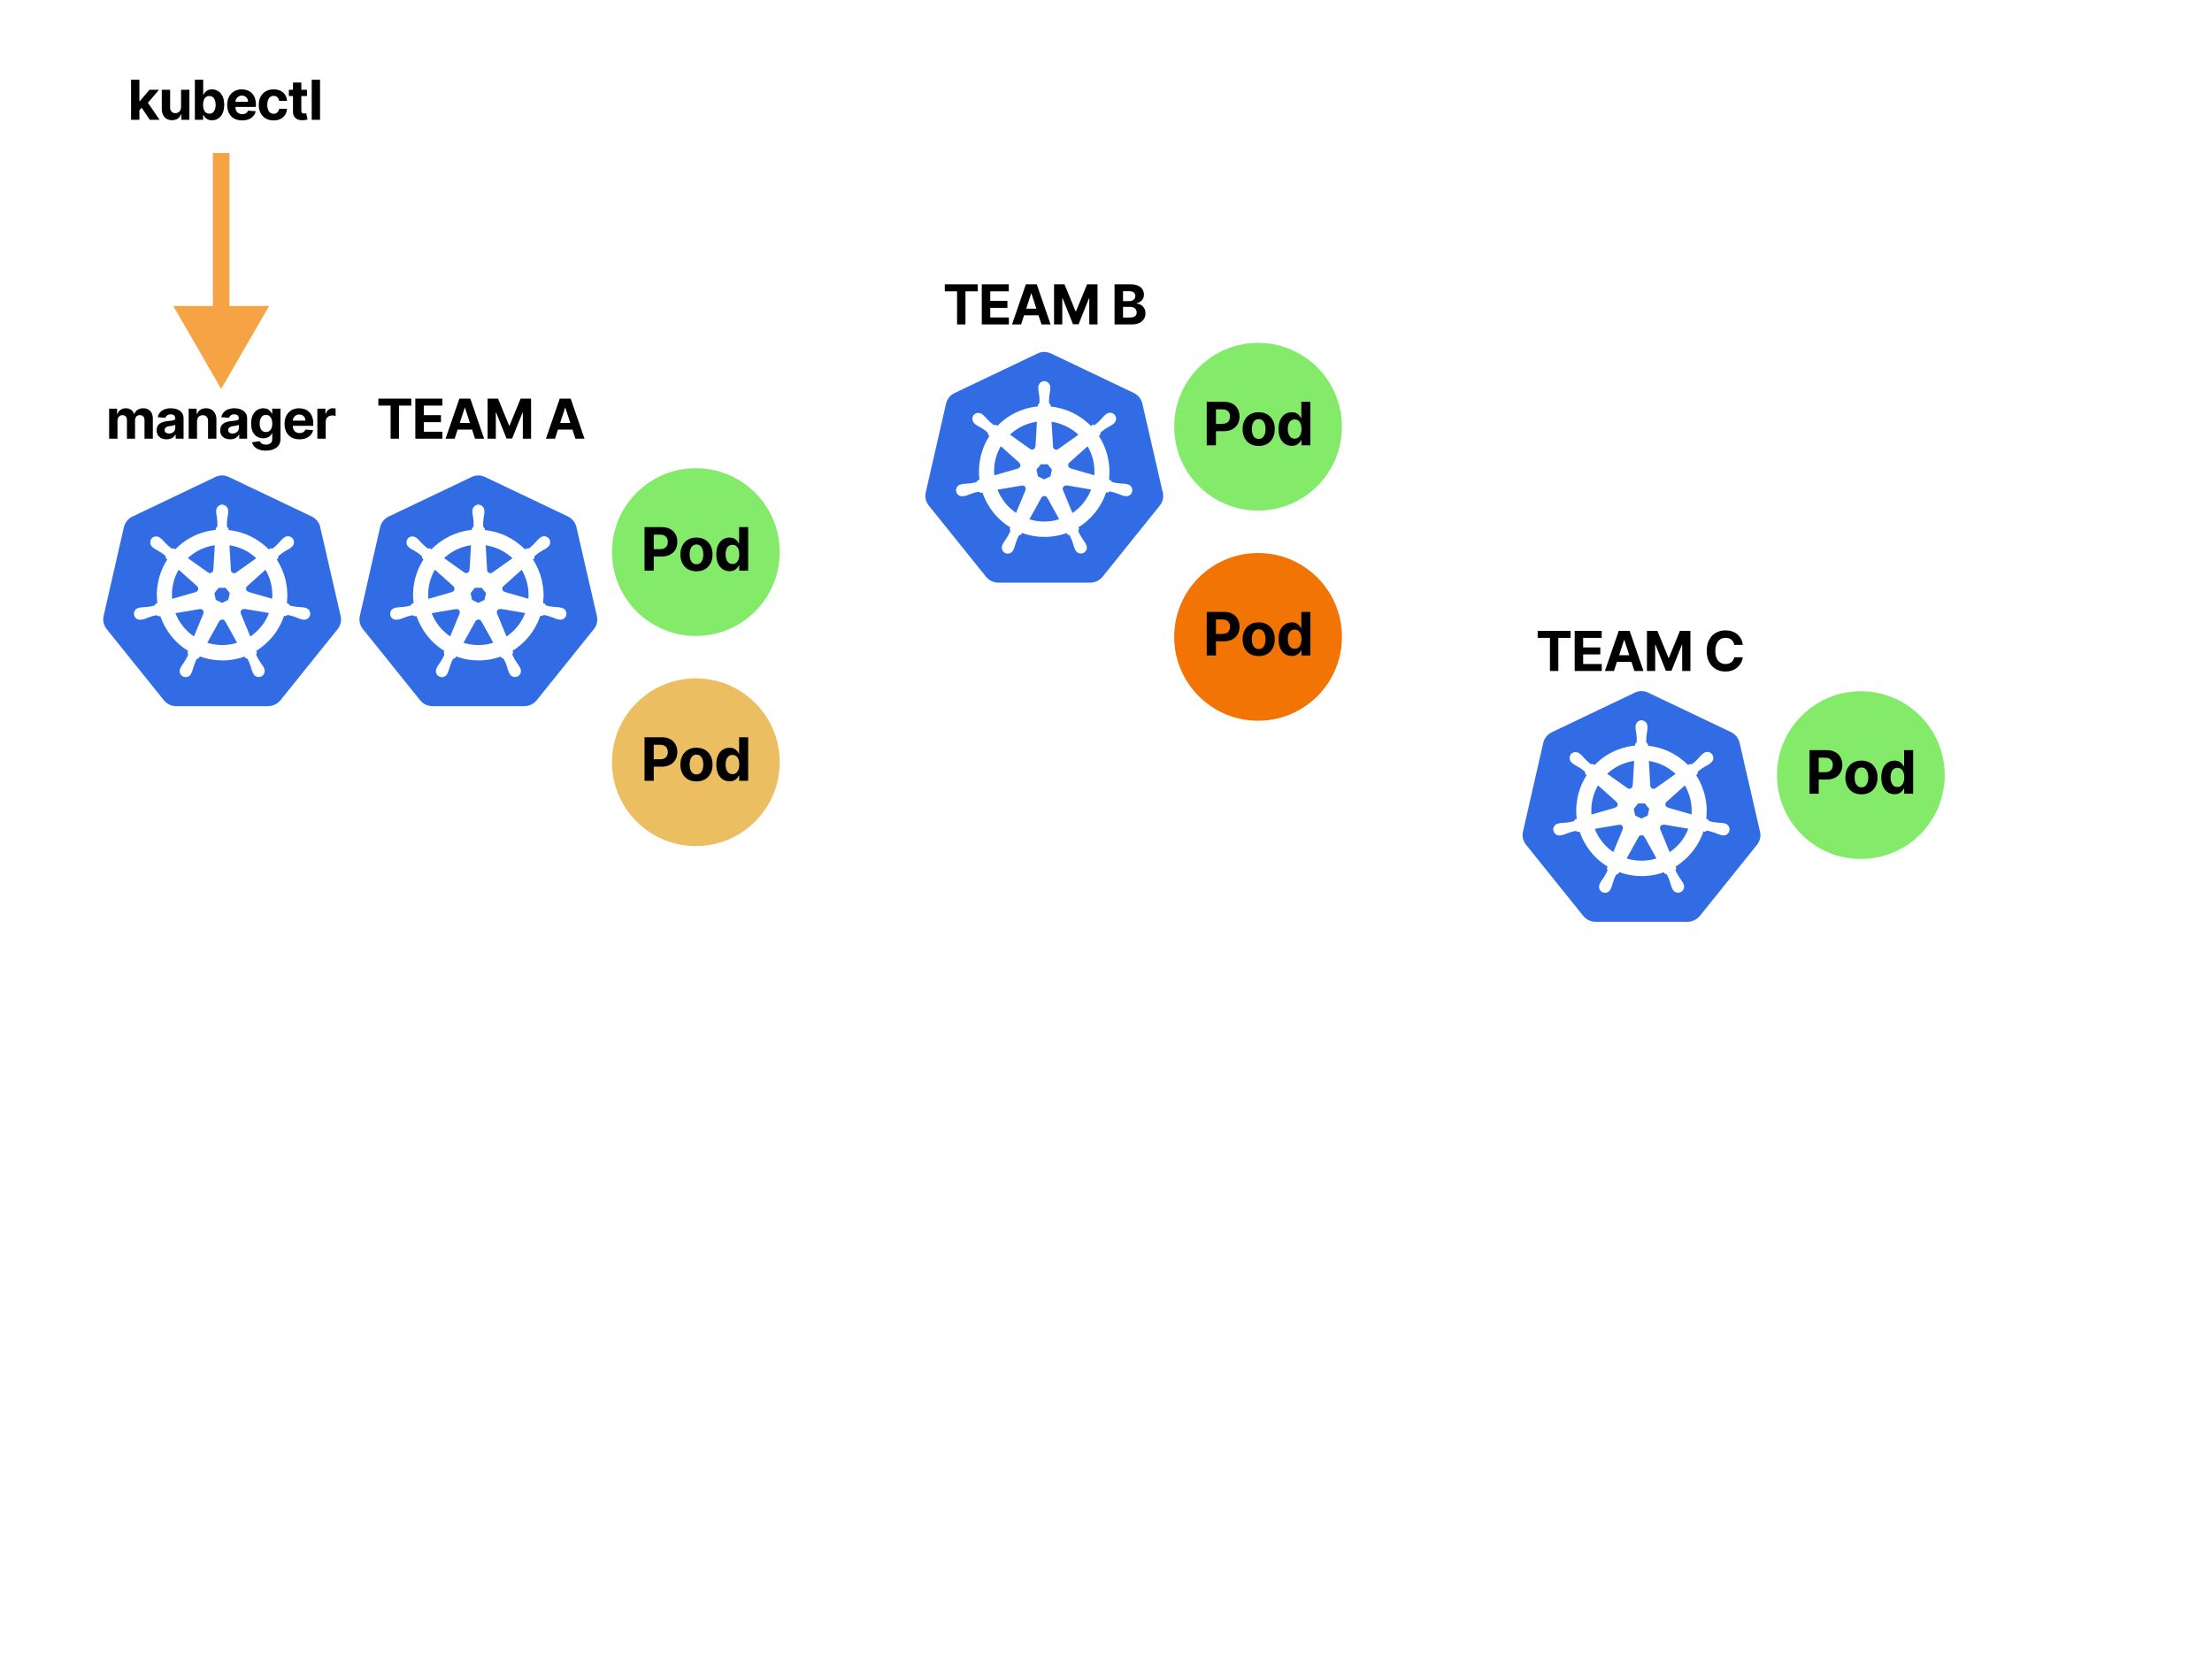 <svg width="1200" height="900" viewBox="0 0 1200 900" fill="none" xmlns="http://www.w3.org/2000/svg">
<rect width="1200" height="900" fill="white"/>
<path d="M59.211 238V221.691H63.522V224.568H63.713C64.053 223.613 64.619 222.859 65.412 222.307C66.205 221.755 67.153 221.479 68.257 221.479C69.376 221.479 70.328 221.758 71.114 222.317C71.9 222.869 72.423 223.62 72.685 224.568H72.855C73.188 223.634 73.79 222.887 74.66 222.328C75.538 221.762 76.575 221.479 77.771 221.479C79.293 221.479 80.528 221.963 81.477 222.933C82.432 223.896 82.91 225.262 82.91 227.032V238H78.398V227.924C78.398 227.018 78.157 226.338 77.676 225.885C77.194 225.432 76.593 225.205 75.871 225.205C75.049 225.205 74.409 225.467 73.949 225.991C73.489 226.508 73.259 227.191 73.259 228.04V238H68.873V227.828C68.873 227.028 68.643 226.391 68.183 225.917C67.73 225.443 67.132 225.205 66.389 225.205C65.886 225.205 65.433 225.333 65.03 225.588C64.633 225.835 64.318 226.186 64.085 226.639C63.851 227.085 63.734 227.609 63.734 228.21V238H59.211ZM90.401 238.308C89.36 238.308 88.433 238.127 87.619 237.766C86.805 237.398 86.161 236.857 85.686 236.142C85.219 235.42 84.986 234.521 84.986 233.445C84.986 232.539 85.152 231.778 85.485 231.162C85.817 230.546 86.27 230.051 86.844 229.676C87.417 229.3 88.068 229.017 88.797 228.826C89.534 228.635 90.305 228.501 91.112 228.423C92.061 228.324 92.825 228.232 93.406 228.147C93.986 228.055 94.407 227.92 94.669 227.743C94.931 227.566 95.062 227.304 95.062 226.957V226.894C95.062 226.221 94.85 225.701 94.425 225.333C94.007 224.965 93.413 224.781 92.641 224.781C91.827 224.781 91.179 224.961 90.698 225.322C90.217 225.676 89.898 226.122 89.743 226.66L85.559 226.32C85.771 225.329 86.189 224.473 86.812 223.751C87.435 223.022 88.238 222.462 89.222 222.073C90.213 221.677 91.36 221.479 92.662 221.479C93.568 221.479 94.436 221.585 95.264 221.797C96.099 222.009 96.839 222.339 97.483 222.785C98.134 223.231 98.647 223.804 99.022 224.505C99.398 225.198 99.585 226.03 99.585 227V238H95.296V235.738H95.168C94.906 236.248 94.556 236.698 94.117 237.087C93.678 237.469 93.151 237.77 92.535 237.989C91.919 238.202 91.208 238.308 90.401 238.308ZM91.696 235.186C92.362 235.186 92.949 235.055 93.459 234.793C93.968 234.524 94.368 234.163 94.659 233.71C94.949 233.257 95.094 232.744 95.094 232.171V230.44C94.952 230.532 94.758 230.617 94.51 230.695C94.269 230.766 93.997 230.833 93.692 230.897C93.388 230.953 93.084 231.006 92.779 231.056C92.475 231.098 92.199 231.137 91.951 231.173C91.42 231.251 90.956 231.374 90.56 231.544C90.164 231.714 89.856 231.944 89.636 232.234C89.417 232.518 89.307 232.872 89.307 233.296C89.307 233.912 89.53 234.383 89.976 234.708C90.429 235.027 91.002 235.186 91.696 235.186ZM106.885 228.571V238H102.361V221.691H106.672V224.568H106.863C107.224 223.62 107.83 222.869 108.679 222.317C109.529 221.758 110.558 221.479 111.769 221.479C112.901 221.479 113.889 221.726 114.731 222.222C115.574 222.717 116.228 223.425 116.696 224.345C117.163 225.259 117.396 226.349 117.396 227.616V238H112.873V228.423C112.88 227.425 112.625 226.646 112.109 226.087C111.592 225.52 110.881 225.237 109.974 225.237C109.366 225.237 108.828 225.368 108.361 225.63C107.9 225.892 107.539 226.274 107.278 226.777C107.023 227.272 106.892 227.871 106.885 228.571ZM124.879 238.308C123.838 238.308 122.911 238.127 122.097 237.766C121.283 237.398 120.639 236.857 120.165 236.142C119.697 235.42 119.464 234.521 119.464 233.445C119.464 232.539 119.63 231.778 119.963 231.162C120.296 230.546 120.749 230.051 121.322 229.676C121.895 229.3 122.547 229.017 123.276 228.826C124.012 228.635 124.783 228.501 125.59 228.423C126.539 228.324 127.303 228.232 127.884 228.147C128.464 228.055 128.885 227.92 129.147 227.743C129.409 227.566 129.54 227.304 129.54 226.957V226.894C129.54 226.221 129.328 225.701 128.903 225.333C128.485 224.965 127.891 224.781 127.119 224.781C126.305 224.781 125.658 224.961 125.176 225.322C124.695 225.676 124.376 226.122 124.221 226.66L120.037 226.32C120.25 225.329 120.667 224.473 121.29 223.751C121.913 223.022 122.716 222.462 123.7 222.073C124.691 221.677 125.838 221.479 127.141 221.479C128.047 221.479 128.914 221.585 129.742 221.797C130.577 222.009 131.317 222.339 131.961 222.785C132.612 223.231 133.125 223.804 133.501 224.505C133.876 225.198 134.063 226.03 134.063 227V238H129.774V235.738H129.646C129.384 236.248 129.034 236.698 128.595 237.087C128.156 237.469 127.629 237.77 127.013 237.989C126.397 238.202 125.686 238.308 124.879 238.308ZM126.174 235.186C126.84 235.186 127.427 235.055 127.937 234.793C128.447 234.524 128.846 234.163 129.137 233.71C129.427 233.257 129.572 232.744 129.572 232.171V230.44C129.43 230.532 129.236 230.617 128.988 230.695C128.747 230.766 128.475 230.833 128.17 230.897C127.866 230.953 127.562 231.006 127.257 231.056C126.953 231.098 126.677 231.137 126.429 231.173C125.898 231.251 125.435 231.374 125.038 231.544C124.642 231.714 124.334 231.944 124.114 232.234C123.895 232.518 123.785 232.872 123.785 233.296C123.785 233.912 124.008 234.383 124.454 234.708C124.907 235.027 125.481 235.186 126.174 235.186ZM144.187 244.456C142.722 244.456 141.465 244.254 140.418 243.85C139.377 243.454 138.549 242.913 137.933 242.226C137.317 241.539 136.917 240.768 136.733 239.911L140.917 239.348C141.044 239.674 141.246 239.978 141.522 240.262C141.798 240.545 142.163 240.771 142.616 240.941C143.076 241.118 143.635 241.207 144.293 241.207C145.277 241.207 146.088 240.966 146.725 240.485C147.369 240.01 147.691 239.214 147.691 238.096V235.112H147.5C147.302 235.565 147.004 235.993 146.608 236.397C146.212 236.8 145.702 237.129 145.079 237.384C144.456 237.639 143.713 237.766 142.849 237.766C141.625 237.766 140.51 237.483 139.505 236.917C138.507 236.344 137.71 235.469 137.116 234.294C136.528 233.112 136.234 231.619 136.234 229.814C136.234 227.966 136.535 226.423 137.137 225.184C137.739 223.945 138.538 223.018 139.537 222.402C140.542 221.786 141.642 221.479 142.839 221.479C143.752 221.479 144.516 221.634 145.132 221.946C145.748 222.25 146.244 222.632 146.619 223.092C147.001 223.546 147.295 223.991 147.5 224.43H147.67V221.691H152.161V238.159C152.161 239.547 151.821 240.708 151.142 241.642C150.462 242.576 149.521 243.277 148.318 243.744C147.121 244.219 145.744 244.456 144.187 244.456ZM144.283 234.369C145.012 234.369 145.628 234.188 146.13 233.827C146.64 233.459 147.029 232.935 147.298 232.256C147.574 231.569 147.712 230.748 147.712 229.792C147.712 228.837 147.578 228.009 147.309 227.308C147.04 226.6 146.651 226.051 146.141 225.662C145.631 225.273 145.012 225.078 144.283 225.078C143.539 225.078 142.913 225.28 142.403 225.683C141.894 226.08 141.508 226.632 141.246 227.34C140.984 228.047 140.853 228.865 140.853 229.792C140.853 230.734 140.984 231.548 141.246 232.234C141.515 232.914 141.901 233.441 142.403 233.817C142.913 234.185 143.539 234.369 144.283 234.369ZM162.46 238.319C160.783 238.319 159.339 237.979 158.128 237.299C156.925 236.613 155.997 235.643 155.346 234.39C154.695 233.13 154.369 231.64 154.369 229.92C154.369 228.242 154.695 226.77 155.346 225.503C155.997 224.236 156.914 223.248 158.096 222.54C159.285 221.832 160.68 221.479 162.28 221.479C163.356 221.479 164.357 221.652 165.285 221.999C166.219 222.339 167.033 222.852 167.727 223.538C168.427 224.225 168.972 225.089 169.362 226.129C169.751 227.163 169.946 228.373 169.946 229.761V231.003H156.174V228.2H165.688C165.688 227.548 165.546 226.972 165.263 226.469C164.98 225.966 164.587 225.574 164.085 225.29C163.589 225 163.012 224.855 162.354 224.855C161.667 224.855 161.059 225.014 160.528 225.333C160.004 225.644 159.593 226.065 159.296 226.596C158.999 227.12 158.847 227.704 158.839 228.348V231.013C158.839 231.82 158.988 232.518 159.285 233.105C159.59 233.693 160.018 234.146 160.57 234.464C161.122 234.783 161.777 234.942 162.534 234.942C163.037 234.942 163.497 234.871 163.915 234.73C164.332 234.588 164.69 234.376 164.987 234.093C165.285 233.809 165.511 233.463 165.667 233.052L169.85 233.328C169.638 234.333 169.203 235.211 168.544 235.961C167.893 236.705 167.051 237.285 166.017 237.703C164.991 238.113 163.805 238.319 162.46 238.319ZM172.165 238V221.691H176.55V224.537H176.72C177.017 223.524 177.516 222.76 178.217 222.243C178.918 221.719 179.724 221.457 180.638 221.457C180.864 221.457 181.108 221.471 181.37 221.5C181.632 221.528 181.862 221.567 182.06 221.617V225.63C181.848 225.566 181.554 225.51 181.179 225.46C180.804 225.411 180.461 225.386 180.149 225.386C179.484 225.386 178.889 225.531 178.365 225.821C177.849 226.104 177.438 226.501 177.134 227.01C176.836 227.52 176.688 228.108 176.688 228.773V238H172.165Z" fill="black"/>
<path d="M205.248 220.045V216.255H223.107V220.045H216.45V238H211.905V220.045H205.248ZM225.315 238V216.255H239.968V220.045H229.913V225.227H239.214V229.017H229.913V234.209H240.01V238H225.315ZM246.638 238H241.711L249.218 216.255H255.143L262.639 238H257.713L252.266 221.224H252.096L246.638 238ZM246.33 229.453H257.967V233.041H246.33V229.453ZM264.524 216.255H270.194L276.182 230.865H276.437L282.425 216.255H288.095V238H283.636V223.846H283.455L277.828 237.894H274.791L269.164 223.793H268.983V238H264.524V216.255ZM301.086 238H296.159L303.666 216.255H309.59L317.087 238H312.16L306.713 221.224H306.543L301.086 238ZM300.778 229.453H312.415V233.041H300.778V229.453Z" fill="black"/>
<path d="M834.189 346.045V342.255H852.049V346.045H845.391V364H840.847V346.045H834.189ZM854.257 364V342.255H868.909V346.045H858.854V351.227H868.156V355.017H858.854V360.209H868.952V364H854.257ZM875.58 364H870.653L878.16 342.255H884.085L891.581 364H886.654L881.207 347.224H881.037L875.58 364ZM875.272 355.453H886.909V359.041H875.272V355.453ZM893.465 342.255H899.135L905.124 356.865H905.378L911.367 342.255H917.037V364H912.577V349.846H912.397L906.769 363.894H903.733L898.105 349.793H897.925V364H893.465V342.255ZM945.466 349.868H940.815C940.73 349.266 940.557 348.731 940.295 348.264C940.033 347.79 939.697 347.387 939.286 347.054C938.875 346.721 938.401 346.466 937.863 346.289C937.332 346.112 936.755 346.024 936.132 346.024C935.007 346.024 934.027 346.304 933.191 346.863C932.356 347.415 931.708 348.222 931.248 349.284C930.788 350.338 930.558 351.62 930.558 353.127C930.558 354.677 930.788 355.98 931.248 357.035C931.715 358.089 932.367 358.886 933.202 359.424C934.037 359.962 935.003 360.231 936.101 360.231C936.716 360.231 937.286 360.149 937.81 359.986C938.341 359.824 938.812 359.586 939.222 359.275C939.633 358.956 939.973 358.571 940.242 358.118C940.518 357.665 940.709 357.148 940.815 356.567L945.466 356.589C945.345 357.587 945.044 358.549 944.563 359.477C944.089 360.397 943.448 361.222 942.641 361.951C941.841 362.673 940.886 363.246 939.774 363.671C938.67 364.088 937.421 364.297 936.026 364.297C934.087 364.297 932.352 363.858 930.823 362.981C929.302 362.103 928.098 360.832 927.213 359.169C926.336 357.505 925.897 355.492 925.897 353.127C925.897 350.756 926.343 348.739 927.235 347.075C928.127 345.412 929.337 344.145 930.866 343.274C932.395 342.396 934.115 341.957 936.026 341.957C937.286 341.957 938.454 342.134 939.53 342.488C940.613 342.842 941.572 343.359 942.408 344.038C943.243 344.711 943.922 345.535 944.446 346.512C944.977 347.489 945.317 348.608 945.466 349.868Z" fill="black"/>
<g clip-path="url(#clip0_12_48960)">
<path d="M566.097 190.919C564.943 190.987 563.815 191.286 562.779 191.798L517.851 213.228C515.505 214.345 513.799 216.469 513.215 219.001L502.218 267.098C501.694 269.355 502.117 271.722 503.427 273.657C503.58 273.89 503.741 274.116 503.911 274.334L534.951 312.929C536.592 314.945 539.055 316.102 541.651 316.089H591.437C594.041 316.093 596.509 314.88 598.145 312.893L629.17 274.289C630.798 272.274 631.407 269.613 630.782 267.09L619.712 218.952C619.128 216.421 617.415 214.296 615.077 213.18L570.221 191.802C568.928 191.164 567.497 190.861 566.057 190.919H566.097Z" fill="#326CE5"/>
<path d="M566.508 207.311C564.96 207.419 563.787 208.746 563.868 210.294V211.052C563.941 211.91 564.07 212.761 564.239 213.603C564.486 215.217 564.575 216.85 564.505 218.481C564.352 219.017 564.045 219.501 563.626 219.872L563.566 221.009C561.933 221.146 560.312 221.396 558.716 221.759C552 223.274 545.885 226.757 541.164 231.776L540.197 231.091C539.664 231.252 539.092 231.192 538.604 230.93C537.296 229.961 536.085 228.868 534.988 227.664C534.437 227.006 533.849 226.38 533.226 225.79L532.63 225.314C532.098 224.887 531.445 224.641 530.763 224.609C530.357 224.587 529.951 224.662 529.579 224.827C529.207 224.993 528.879 225.244 528.623 225.56C527.712 226.838 528.01 228.608 529.284 229.523L529.84 229.966C530.556 230.443 531.299 230.877 532.065 231.268C533.493 232.062 534.839 232.994 536.089 234.09C536.408 234.546 536.594 235.082 536.625 235.638L537.504 236.444C532.759 243.564 530.812 252.186 532.029 260.656L530.9 260.979C530.606 261.446 530.215 261.845 529.748 262.14C528.173 262.56 526.561 262.826 524.934 262.934C524.071 262.951 523.21 263.019 522.354 263.135L521.641 263.297H521.56C521.065 263.365 520.599 263.57 520.213 263.888C519.827 264.206 519.537 264.625 519.376 265.098C519.214 265.571 519.187 266.08 519.297 266.567C519.407 267.055 519.65 267.502 520 267.86C520.353 268.216 520.797 268.466 521.284 268.584C521.771 268.701 522.281 268.681 522.757 268.525H522.81L523.535 268.444C524.354 268.203 525.16 267.904 525.946 267.566C527.458 266.961 529.026 266.497 530.63 266.195C531.187 266.227 531.719 266.417 532.17 266.739L533.38 266.538C536 274.669 541.507 281.558 548.86 285.9L548.368 286.928C548.594 287.399 548.678 287.923 548.61 288.443C547.945 289.983 547.13 291.459 546.179 292.846C545.657 293.534 545.175 294.251 544.736 294.994L544.393 295.72C544.144 296.151 544.02 296.643 544.033 297.14C544.046 297.638 544.197 298.122 544.468 298.54C544.739 298.957 545.12 299.292 545.569 299.506C546.018 299.721 546.518 299.807 547.013 299.755C547.51 299.699 547.981 299.507 548.374 299.2C548.768 298.892 549.068 298.482 549.243 298.014L549.577 297.328C549.884 296.522 550.142 295.7 550.351 294.869C551.065 293.108 551.452 291.217 552.427 290.048C552.746 289.748 553.148 289.552 553.58 289.484L554.185 288.383C562.156 291.447 570.975 291.468 578.961 288.443L579.497 289.471C580.045 289.552 580.537 289.854 580.868 290.298C581.626 291.741 582.238 293.253 582.706 294.813C582.919 295.648 583.18 296.471 583.488 297.276L583.823 297.961C583.999 298.427 584.3 298.836 584.694 299.141C585.088 299.447 585.558 299.638 586.053 299.692C586.549 299.747 587.049 299.663 587.5 299.451C587.951 299.239 588.334 298.906 588.608 298.489C588.879 298.07 589.028 297.584 589.039 297.086C589.051 296.587 588.924 296.094 588.672 295.663L588.322 294.938C587.882 294.197 587.4 293.482 586.878 292.797C585.951 291.459 585.153 290.032 584.46 288.536C584.395 288.263 584.386 287.979 584.433 287.702C584.48 287.425 584.582 287.16 584.734 286.924C584.562 286.572 584.412 286.21 584.286 285.839C591.623 281.465 597.106 274.552 599.698 266.409L600.843 266.61C601.254 266.235 601.794 266.038 602.346 266.054C603.947 266.36 605.515 266.86 607.031 267.425C607.817 267.787 608.623 268.094 609.441 268.352C609.635 268.404 609.917 268.448 610.135 268.501H610.187C610.663 268.655 611.172 268.673 611.658 268.555C612.143 268.436 612.587 268.185 612.938 267.829C613.29 267.474 613.536 267.027 613.648 266.54C613.761 266.053 613.737 265.544 613.577 265.07C613.414 264.597 613.123 264.178 612.736 263.86C612.349 263.543 611.881 263.339 611.384 263.272L610.602 263.087C609.747 262.97 608.885 262.903 608.022 262.885C606.394 262.781 604.781 262.514 603.209 262.091C602.725 261.821 602.322 261.418 602.048 260.93L600.96 260.608C602.12 252.142 600.132 243.545 595.372 236.448L596.324 235.57C596.283 235.017 596.465 234.469 596.823 234.046C598.061 232.982 599.403 232.042 600.814 231.24C601.58 230.849 602.323 230.414 603.04 229.938L603.628 229.462C604.062 229.193 604.41 228.807 604.633 228.348C604.856 227.89 604.945 227.377 604.888 226.87C604.832 226.363 604.634 225.883 604.316 225.484C603.998 225.085 603.574 224.784 603.092 224.617C602.611 224.449 602.092 224.421 601.595 224.536C601.099 224.651 600.645 224.904 600.286 225.266L599.69 225.741C599.067 226.332 598.479 226.958 597.928 227.616C596.864 228.833 595.687 229.942 594.409 230.934C593.893 231.144 593.329 231.205 592.78 231.111L591.76 231.837C585.875 225.669 577.945 221.839 569.447 221.073C569.447 220.67 569.395 220.065 569.387 219.876C568.931 219.562 568.613 219.082 568.508 218.538C568.452 216.91 568.555 215.28 568.814 213.672C568.988 212.825 569.109 211.979 569.185 211.12V210.314C569.266 208.766 568.097 207.44 566.545 207.331L566.508 207.311ZM563.146 228.136L562.34 242.217H562.28C562.239 243.088 561.727 243.83 560.941 244.249C560.155 244.668 559.224 244.543 558.523 244.031L546.973 235.848C550.649 232.237 555.261 229.725 560.288 228.596C561.232 228.394 562.183 228.241 563.138 228.136H563.146ZM569.871 228.136C575.938 228.89 581.585 231.615 585.955 235.892L574.515 244.023C573.809 244.588 572.842 244.7 572.023 244.313C571.205 243.926 570.681 243.104 570.669 242.201L569.871 228.136ZM542.781 241.145L553.342 250.57V250.63C554 251.203 554.286 252.094 554.092 252.944C553.899 253.795 553.246 254.468 552.411 254.698V254.738L538.858 258.636C538.187 252.53 539.569 246.375 542.785 241.141L542.781 241.145ZM590.16 241.145C593.369 246.365 594.788 252.489 594.199 258.588L580.626 254.678V254.625C579.779 254.396 579.134 253.722 578.945 252.872C578.755 252.021 579.038 251.138 579.695 250.558L590.176 241.177L590.16 241.145ZM564.344 251.304H568.665L571.306 254.658L570.346 258.85L566.464 260.717L562.574 258.85L561.659 254.658L564.344 251.304ZM578.187 262.744C578.368 262.724 578.59 262.724 578.731 262.744L592.708 265.103C590.692 270.908 586.713 275.866 581.521 279.184L576.119 266.106C575.97 265.755 575.908 265.374 575.938 264.994C575.968 264.614 576.088 264.247 576.289 263.924C576.49 263.6 576.766 263.33 577.094 263.135C577.421 262.94 577.791 262.827 578.171 262.805L578.187 262.744ZM554.713 262.805C555.503 262.817 556.233 263.224 556.664 263.885C557.096 264.546 557.164 265.377 556.854 266.102V266.155L551.484 279.127C546.344 275.834 542.442 270.936 540.366 265.191L554.221 262.841C554.374 262.825 554.532 262.825 554.689 262.841L554.713 262.805ZM566.42 268.448C566.86 268.435 567.296 268.543 567.678 268.763C568.06 268.982 568.374 269.303 568.585 269.69H568.637L575.466 282.014L572.737 282.82C567.714 283.969 562.469 283.699 557.587 282.038L564.44 269.714C564.856 268.989 565.622 268.545 566.456 268.525L566.42 268.448Z" fill="white" stroke="white" stroke-width="1.168"/>
</g>
<g clip-path="url(#clip1_12_48960)">
<path d="M890.097 374.919C888.943 374.987 887.815 375.286 886.779 375.798L841.851 397.228C839.505 398.345 837.799 400.469 837.215 403.001L826.218 451.098C825.694 453.355 826.117 455.722 827.427 457.657C827.58 457.89 827.741 458.116 827.911 458.334L858.951 496.929C860.592 498.945 863.055 500.102 865.651 500.089H915.437C918.041 500.093 920.509 498.88 922.145 496.893L953.17 458.289C954.798 456.274 955.407 453.613 954.782 451.09L943.712 402.952C943.128 400.421 941.415 398.296 939.077 397.18L894.221 375.802C892.928 375.164 891.497 374.861 890.057 374.919H890.097Z" fill="#326CE5"/>
<path d="M890.508 391.311C888.96 391.419 887.787 392.746 887.868 394.294V395.052C887.941 395.91 888.07 396.761 888.239 397.603C888.486 399.217 888.575 400.85 888.505 402.481C888.352 403.017 888.045 403.501 887.626 403.872L887.566 405.009C885.933 405.146 884.312 405.396 882.716 405.759C876 407.274 869.885 410.757 865.164 415.776L864.197 415.091C863.664 415.252 863.092 415.192 862.604 414.93C861.296 413.961 860.085 412.868 858.988 411.664C858.437 411.006 857.849 410.38 857.226 409.79L856.63 409.314C856.098 408.887 855.445 408.641 854.763 408.609C854.357 408.587 853.951 408.662 853.579 408.827C853.207 408.993 852.879 409.244 852.623 409.56C851.712 410.838 852.01 412.608 853.284 413.523L853.84 413.966C854.556 414.443 855.299 414.877 856.065 415.268C857.493 416.062 858.839 416.994 860.089 418.09C860.408 418.546 860.594 419.082 860.625 419.638L861.504 420.444C856.759 427.564 854.812 436.186 856.029 444.656L854.9 444.979C854.606 445.446 854.215 445.845 853.748 446.14C852.173 446.56 850.561 446.826 848.934 446.934C848.071 446.951 847.21 447.019 846.354 447.135L845.641 447.297H845.56C845.065 447.365 844.599 447.57 844.213 447.888C843.827 448.206 843.537 448.625 843.376 449.098C843.214 449.571 843.187 450.08 843.297 450.567C843.407 451.055 843.65 451.502 844 451.86C844.353 452.216 844.797 452.466 845.284 452.584C845.771 452.701 846.281 452.681 846.757 452.525H846.81L847.535 452.444C848.354 452.203 849.16 451.904 849.946 451.566C851.458 450.961 853.026 450.497 854.63 450.195C855.187 450.227 855.719 450.417 856.17 450.739L857.38 450.538C860 458.669 865.507 465.558 872.86 469.9L872.368 470.928C872.594 471.399 872.678 471.923 872.61 472.443C871.945 473.983 871.13 475.459 870.179 476.846C869.657 477.534 869.175 478.251 868.736 478.994L868.393 479.72C868.144 480.151 868.02 480.643 868.033 481.14C868.046 481.638 868.197 482.122 868.468 482.54C868.739 482.957 869.12 483.292 869.569 483.506C870.018 483.721 870.518 483.807 871.013 483.755C871.51 483.699 871.981 483.507 872.374 483.2C872.768 482.892 873.068 482.482 873.243 482.014L873.577 481.328C873.884 480.522 874.142 479.7 874.351 478.869C875.065 477.108 875.452 475.217 876.427 474.048C876.746 473.748 877.148 473.552 877.58 473.484L878.185 472.383C886.156 475.447 894.975 475.468 902.961 472.443L903.497 473.471C904.045 473.552 904.537 473.854 904.868 474.298C905.626 475.741 906.238 477.253 906.706 478.813C906.919 479.648 907.18 480.471 907.488 481.276L907.823 481.961C907.999 482.427 908.3 482.836 908.694 483.141C909.088 483.447 909.558 483.638 910.053 483.692C910.549 483.747 911.049 483.663 911.5 483.451C911.951 483.239 912.334 482.906 912.608 482.489C912.879 482.07 913.028 481.584 913.039 481.086C913.051 480.587 912.924 480.094 912.672 479.663L912.322 478.938C911.882 478.197 911.4 477.482 910.878 476.797C909.951 475.459 909.153 474.032 908.46 472.536C908.395 472.263 908.386 471.979 908.433 471.702C908.48 471.425 908.582 471.16 908.734 470.924C908.562 470.572 908.412 470.21 908.286 469.839C915.623 465.465 921.106 458.552 923.698 450.409L924.843 450.61C925.254 450.235 925.794 450.038 926.346 450.054C927.947 450.36 929.515 450.86 931.031 451.425C931.817 451.787 932.623 452.094 933.441 452.352C933.635 452.404 933.917 452.448 934.135 452.501H934.187C934.663 452.655 935.172 452.673 935.658 452.555C936.143 452.436 936.587 452.185 936.938 451.829C937.29 451.474 937.536 451.027 937.648 450.54C937.761 450.053 937.737 449.544 937.577 449.07C937.414 448.597 937.123 448.178 936.736 447.86C936.349 447.543 935.881 447.339 935.384 447.272L934.602 447.087C933.747 446.97 932.885 446.903 932.022 446.885C930.394 446.781 928.781 446.514 927.209 446.091C926.725 445.821 926.322 445.418 926.048 444.93L924.96 444.608C926.12 436.142 924.132 427.545 919.372 420.448L920.324 419.57C920.283 419.017 920.465 418.469 920.823 418.046C922.061 416.982 923.403 416.042 924.814 415.24C925.58 414.849 926.323 414.414 927.04 413.938L927.628 413.462C928.062 413.193 928.41 412.807 928.633 412.348C928.856 411.89 928.945 411.377 928.888 410.87C928.832 410.363 928.634 409.883 928.316 409.484C927.998 409.085 927.574 408.784 927.092 408.617C926.611 408.449 926.092 408.421 925.595 408.536C925.099 408.651 924.645 408.904 924.286 409.266L923.69 409.741C923.067 410.332 922.479 410.958 921.928 411.616C920.864 412.833 919.687 413.942 918.409 414.934C917.893 415.144 917.329 415.205 916.78 415.111L915.76 415.837C909.875 409.669 901.945 405.839 893.447 405.073C893.447 404.67 893.395 404.065 893.387 403.876C892.931 403.562 892.613 403.082 892.508 402.538C892.452 400.91 892.555 399.28 892.814 397.672C892.988 396.825 893.109 395.979 893.185 395.12V394.314C893.266 392.766 892.097 391.44 890.545 391.331L890.508 391.311ZM887.146 412.136L886.34 426.217H886.28C886.239 427.088 885.727 427.83 884.941 428.249C884.155 428.668 883.224 428.543 882.523 428.031L870.973 419.848C874.649 416.237 879.261 413.725 884.288 412.596C885.232 412.394 886.183 412.241 887.138 412.136H887.146ZM893.871 412.136C899.938 412.89 905.585 415.615 909.955 419.892L898.515 428.023C897.809 428.588 896.842 428.7 896.023 428.313C895.205 427.926 894.681 427.104 894.669 426.201L893.871 412.136ZM866.781 425.145L877.342 434.57V434.63C878 435.203 878.286 436.094 878.092 436.944C877.899 437.795 877.246 438.468 876.411 438.698V438.738L862.858 442.636C862.187 436.53 863.569 430.375 866.785 425.141L866.781 425.145ZM914.16 425.145C917.369 430.365 918.788 436.489 918.199 442.588L904.626 438.678V438.625C903.779 438.396 903.134 437.722 902.945 436.872C902.755 436.021 903.038 435.138 903.695 434.558L914.176 425.177L914.16 425.145ZM888.344 435.304H892.665L895.306 438.658L894.346 442.85L890.464 444.717L886.574 442.85L885.659 438.658L888.344 435.304ZM902.187 446.744C902.368 446.724 902.59 446.724 902.731 446.744L916.708 449.103C914.692 454.908 910.713 459.866 905.521 463.184L900.119 450.106C899.97 449.755 899.908 449.374 899.938 448.994C899.968 448.614 900.088 448.247 900.289 447.924C900.49 447.6 900.766 447.33 901.094 447.135C901.421 446.94 901.791 446.827 902.171 446.805L902.187 446.744ZM878.713 446.805C879.503 446.817 880.233 447.224 880.664 447.885C881.096 448.546 881.164 449.377 880.854 450.102V450.155L875.484 463.127C870.344 459.834 866.442 454.936 864.366 449.191L878.221 446.841C878.374 446.825 878.532 446.825 878.689 446.841L878.713 446.805ZM890.42 452.448C890.86 452.435 891.296 452.543 891.678 452.763C892.06 452.982 892.374 453.303 892.585 453.69H892.637L899.466 466.014L896.737 466.82C891.714 467.969 886.469 467.699 881.587 466.038L888.44 453.714C888.856 452.989 889.622 452.545 890.456 452.525L890.42 452.448Z" fill="white" stroke="white" stroke-width="1.168"/>
</g>
<g clip-path="url(#clip2_12_48960)">
<path d="M120.097 257.919C118.943 257.987 117.815 258.286 116.779 258.798L71.851 280.228C69.505 281.345 67.799 283.469 67.215 286.001L56.218 334.098C55.694 336.355 56.117 338.722 57.427 340.657C57.58 340.89 57.741 341.116 57.911 341.334L88.951 379.929C90.592 381.945 93.055 383.102 95.651 383.089H145.437C148.041 383.093 150.509 381.88 152.145 379.893L183.17 341.289C184.798 339.274 185.407 336.613 184.782 334.09L173.712 285.952C173.128 283.421 171.415 281.296 169.076 280.18L124.221 258.802C122.928 258.164 121.497 257.861 120.056 257.919H120.097Z" fill="#326CE5"/>
<path d="M120.508 274.311C118.96 274.419 117.787 275.746 117.868 277.294V278.052C117.941 278.91 118.07 279.761 118.239 280.603C118.486 282.217 118.575 283.85 118.505 285.481C118.352 286.017 118.045 286.501 117.626 286.872L117.566 288.009C115.933 288.146 114.312 288.396 112.716 288.759C106 290.274 99.885 293.757 95.164 298.776L94.197 298.091C93.664 298.252 93.092 298.192 92.604 297.93C91.296 296.961 90.085 295.868 88.988 294.664C88.437 294.006 87.849 293.38 87.227 292.79L86.63 292.314C86.098 291.887 85.445 291.641 84.763 291.609C84.357 291.587 83.951 291.662 83.579 291.827C83.207 291.993 82.879 292.244 82.623 292.56C81.712 293.838 82.01 295.608 83.284 296.523L83.84 296.966C84.556 297.443 85.299 297.877 86.066 298.268C87.493 299.062 88.839 299.994 90.089 301.09C90.408 301.546 90.594 302.082 90.625 302.638L91.504 303.444C86.759 310.564 84.812 319.186 86.029 327.656L84.9 327.979C84.606 328.446 84.215 328.845 83.748 329.14C82.173 329.56 80.561 329.826 78.934 329.934C78.071 329.951 77.21 330.019 76.354 330.135L75.641 330.297H75.56C75.065 330.365 74.599 330.57 74.213 330.888C73.827 331.206 73.537 331.625 73.376 332.098C73.214 332.571 73.187 333.08 73.297 333.567C73.407 334.055 73.65 334.502 74 334.86C74.353 335.216 74.797 335.466 75.284 335.584C75.771 335.701 76.281 335.681 76.757 335.525H76.81L77.535 335.444C78.354 335.203 79.16 334.904 79.946 334.566C81.458 333.961 83.026 333.497 84.63 333.195C85.187 333.227 85.719 333.417 86.17 333.739L87.38 333.538C90 341.669 95.507 348.558 102.86 352.9L102.368 353.928C102.594 354.399 102.678 354.923 102.61 355.443C101.945 356.983 101.13 358.459 100.179 359.846C99.657 360.534 99.175 361.251 98.736 361.994L98.393 362.72C98.144 363.151 98.02 363.643 98.033 364.14C98.046 364.638 98.197 365.122 98.468 365.54C98.739 365.957 99.12 366.292 99.569 366.506C100.019 366.721 100.518 366.807 101.013 366.755C101.51 366.699 101.981 366.507 102.374 366.2C102.768 365.892 103.068 365.482 103.243 365.014L103.577 364.328C103.884 363.522 104.142 362.7 104.351 361.869C105.065 360.108 105.452 358.217 106.427 357.048C106.746 356.748 107.148 356.552 107.58 356.484L108.185 355.383C116.156 358.447 124.975 358.468 132.961 355.443L133.497 356.471C134.045 356.552 134.537 356.854 134.868 357.298C135.626 358.741 136.238 360.253 136.706 361.813C136.919 362.648 137.18 363.471 137.488 364.276L137.823 364.961C137.999 365.427 138.3 365.836 138.694 366.141C139.088 366.447 139.558 366.638 140.053 366.692C140.549 366.747 141.049 366.663 141.5 366.451C141.951 366.239 142.334 365.906 142.608 365.489C142.879 365.07 143.028 364.584 143.039 364.086C143.051 363.587 142.924 363.094 142.672 362.663L142.322 361.938C141.882 361.197 141.4 360.482 140.878 359.797C139.951 358.459 139.153 357.032 138.46 355.536C138.395 355.263 138.386 354.979 138.433 354.702C138.48 354.425 138.582 354.16 138.734 353.924C138.562 353.572 138.412 353.21 138.286 352.839C145.623 348.465 151.106 341.552 153.698 333.409L154.843 333.61C155.254 333.235 155.794 333.038 156.346 333.054C157.947 333.36 159.515 333.86 161.031 334.425C161.817 334.787 162.623 335.094 163.441 335.352C163.635 335.404 163.917 335.448 164.135 335.501H164.187C164.663 335.655 165.172 335.673 165.658 335.555C166.143 335.436 166.587 335.185 166.938 334.829C167.29 334.474 167.536 334.027 167.648 333.54C167.761 333.053 167.737 332.544 167.577 332.07C167.414 331.597 167.123 331.178 166.736 330.86C166.349 330.543 165.881 330.339 165.384 330.272L164.602 330.087C163.747 329.97 162.885 329.903 162.022 329.885C160.394 329.781 158.781 329.514 157.209 329.091C156.725 328.821 156.322 328.418 156.048 327.93L154.96 327.608C156.12 319.142 154.132 310.545 149.372 303.448L150.324 302.57C150.283 302.017 150.465 301.469 150.823 301.046C152.061 299.982 153.403 299.042 154.814 298.24C155.58 297.849 156.323 297.414 157.04 296.938L157.628 296.462C158.062 296.193 158.41 295.807 158.633 295.348C158.856 294.89 158.945 294.377 158.888 293.87C158.832 293.363 158.634 292.883 158.316 292.484C157.998 292.085 157.574 291.784 157.092 291.617C156.611 291.449 156.092 291.421 155.595 291.536C155.099 291.651 154.645 291.904 154.286 292.266L153.69 292.741C153.067 293.332 152.479 293.958 151.928 294.616C150.864 295.833 149.687 296.942 148.409 297.934C147.893 298.144 147.329 298.205 146.78 298.111L145.76 298.837C139.875 292.669 131.945 288.839 123.447 288.073C123.447 287.67 123.395 287.065 123.387 286.876C122.931 286.562 122.613 286.082 122.508 285.538C122.452 283.91 122.555 282.28 122.814 280.672C122.988 279.825 123.109 278.979 123.185 278.12V277.314C123.266 275.766 122.097 274.44 120.545 274.331L120.508 274.311ZM117.146 295.136L116.34 309.217H116.28C116.239 310.088 115.727 310.83 114.941 311.249C114.155 311.668 113.224 311.543 112.523 311.031L100.973 302.848C104.649 299.237 109.261 296.725 114.288 295.596C115.232 295.394 116.183 295.241 117.138 295.136H117.146ZM123.871 295.136C129.938 295.89 135.585 298.615 139.955 302.892L128.515 311.023C127.809 311.588 126.842 311.7 126.023 311.313C125.205 310.926 124.681 310.104 124.669 309.201L123.871 295.136ZM96.781 308.145L107.342 317.57V317.63C108 318.203 108.286 319.094 108.092 319.944C107.899 320.795 107.246 321.468 106.411 321.698V321.738L92.858 325.636C92.188 319.53 93.569 313.375 96.785 308.141L96.781 308.145ZM144.16 308.145C147.369 313.365 148.788 319.489 148.199 325.588L134.626 321.678V321.625C133.779 321.396 133.134 320.722 132.945 319.872C132.755 319.021 133.038 318.138 133.695 317.558L144.176 308.177L144.16 308.145ZM118.344 318.304H122.665L125.306 321.658L124.346 325.85L120.464 327.717L116.574 325.85L115.659 321.658L118.344 318.304ZM132.187 329.744C132.368 329.724 132.59 329.724 132.731 329.744L146.708 332.103C144.692 337.908 140.713 342.866 135.521 346.184L130.119 333.106C129.97 332.755 129.908 332.374 129.938 331.994C129.968 331.614 130.088 331.247 130.289 330.924C130.49 330.6 130.766 330.33 131.094 330.135C131.421 329.94 131.791 329.827 132.171 329.805L132.187 329.744ZM108.713 329.805C109.503 329.817 110.233 330.224 110.664 330.885C111.096 331.546 111.164 332.377 110.854 333.102V333.155L105.484 346.127C100.344 342.834 96.442 337.936 94.366 332.191L108.221 329.841C108.374 329.825 108.532 329.825 108.689 329.841L108.713 329.805ZM120.42 335.448C120.86 335.435 121.296 335.543 121.678 335.763C122.06 335.982 122.374 336.303 122.585 336.69H122.637L129.466 349.014L126.737 349.82C121.714 350.969 116.469 350.699 111.587 349.038L118.44 336.714C118.856 335.989 119.622 335.545 120.456 335.525L120.42 335.448Z" fill="white" stroke="white" stroke-width="1.168"/>
</g>
<g clip-path="url(#clip3_12_48960)">
<path d="M259.097 257.919C257.943 257.987 256.815 258.286 255.779 258.798L210.851 280.228C208.505 281.345 206.799 283.469 206.215 286.001L195.218 334.098C194.694 336.355 195.117 338.722 196.427 340.657C196.58 340.89 196.741 341.116 196.911 341.334L227.951 379.929C229.592 381.945 232.055 383.102 234.651 383.089H284.437C287.041 383.093 289.509 381.88 291.145 379.893L322.17 341.289C323.798 339.274 324.407 336.613 323.782 334.09L312.712 285.952C312.128 283.421 310.415 281.296 308.077 280.18L263.221 258.802C261.928 258.164 260.497 257.861 259.057 257.919H259.097Z" fill="#326CE5"/>
<path d="M259.508 274.311C257.96 274.419 256.787 275.746 256.868 277.294V278.052C256.941 278.91 257.07 279.761 257.239 280.603C257.486 282.217 257.575 283.85 257.505 285.481C257.352 286.017 257.045 286.501 256.626 286.872L256.566 288.009C254.933 288.146 253.312 288.396 251.716 288.759C245 290.274 238.885 293.757 234.164 298.776L233.197 298.091C232.664 298.252 232.092 298.192 231.604 297.93C230.296 296.961 229.085 295.868 227.988 294.664C227.437 294.006 226.849 293.38 226.226 292.79L225.63 292.314C225.098 291.887 224.445 291.641 223.763 291.609C223.357 291.587 222.951 291.662 222.579 291.827C222.207 291.993 221.879 292.244 221.623 292.56C220.712 293.838 221.01 295.608 222.284 296.523L222.84 296.966C223.556 297.443 224.299 297.877 225.065 298.268C226.493 299.062 227.839 299.994 229.089 301.09C229.408 301.546 229.594 302.082 229.625 302.638L230.504 303.444C225.759 310.564 223.812 319.186 225.029 327.656L223.9 327.979C223.606 328.446 223.215 328.845 222.748 329.14C221.173 329.56 219.561 329.826 217.934 329.934C217.071 329.951 216.21 330.019 215.354 330.135L214.641 330.297H214.56C214.065 330.365 213.599 330.57 213.213 330.888C212.827 331.206 212.537 331.625 212.376 332.098C212.214 332.571 212.187 333.08 212.297 333.567C212.407 334.055 212.651 334.502 213 334.86C213.353 335.216 213.797 335.466 214.284 335.584C214.771 335.701 215.281 335.681 215.757 335.525H215.81L216.535 335.444C217.354 335.203 218.16 334.904 218.946 334.566C220.458 333.961 222.026 333.497 223.63 333.195C224.187 333.227 224.719 333.417 225.17 333.739L226.38 333.538C229 341.669 234.507 348.558 241.86 352.9L241.368 353.928C241.594 354.399 241.678 354.923 241.61 355.443C240.945 356.983 240.13 358.459 239.179 359.846C238.657 360.534 238.175 361.251 237.736 361.994L237.393 362.72C237.144 363.151 237.02 363.643 237.033 364.14C237.046 364.638 237.197 365.122 237.468 365.54C237.739 365.957 238.12 366.292 238.569 366.506C239.019 366.721 239.518 366.807 240.013 366.755C240.51 366.699 240.981 366.507 241.374 366.2C241.768 365.892 242.068 365.482 242.243 365.014L242.577 364.328C242.884 363.522 243.142 362.7 243.351 361.869C244.065 360.108 244.452 358.217 245.427 357.048C245.746 356.748 246.148 356.552 246.58 356.484L247.185 355.383C255.156 358.447 263.975 358.468 271.961 355.443L272.497 356.471C273.045 356.552 273.537 356.854 273.868 357.298C274.626 358.741 275.238 360.253 275.706 361.813C275.919 362.648 276.18 363.471 276.488 364.276L276.823 364.961C276.999 365.427 277.3 365.836 277.694 366.141C278.088 366.447 278.558 366.638 279.053 366.692C279.549 366.747 280.049 366.663 280.5 366.451C280.951 366.239 281.334 365.906 281.608 365.489C281.879 365.07 282.028 364.584 282.039 364.086C282.051 363.587 281.924 363.094 281.672 362.663L281.322 361.938C280.882 361.197 280.4 360.482 279.878 359.797C278.951 358.459 278.153 357.032 277.46 355.536C277.395 355.263 277.386 354.979 277.433 354.702C277.48 354.425 277.582 354.16 277.734 353.924C277.562 353.572 277.412 353.21 277.286 352.839C284.623 348.465 290.106 341.552 292.698 333.409L293.843 333.61C294.254 333.235 294.794 333.038 295.346 333.054C296.947 333.36 298.515 333.86 300.031 334.425C300.817 334.787 301.623 335.094 302.441 335.352C302.635 335.404 302.917 335.448 303.135 335.501H303.187C303.663 335.655 304.172 335.673 304.658 335.555C305.143 335.436 305.587 335.185 305.938 334.829C306.29 334.474 306.536 334.027 306.648 333.54C306.761 333.053 306.737 332.544 306.577 332.07C306.414 331.597 306.123 331.178 305.736 330.86C305.349 330.543 304.881 330.339 304.384 330.272L303.602 330.087C302.747 329.97 301.885 329.903 301.022 329.885C299.394 329.781 297.781 329.514 296.209 329.091C295.725 328.821 295.322 328.418 295.048 327.93L293.96 327.608C295.12 319.142 293.132 310.545 288.372 303.448L289.324 302.57C289.283 302.017 289.465 301.469 289.823 301.046C291.061 299.982 292.403 299.042 293.814 298.24C294.58 297.849 295.323 297.414 296.04 296.938L296.628 296.462C297.062 296.193 297.41 295.807 297.633 295.348C297.856 294.89 297.945 294.377 297.888 293.87C297.832 293.363 297.634 292.883 297.316 292.484C296.998 292.085 296.574 291.784 296.092 291.617C295.611 291.449 295.092 291.421 294.595 291.536C294.099 291.651 293.645 291.904 293.286 292.266L292.69 292.741C292.067 293.332 291.479 293.958 290.928 294.616C289.864 295.833 288.687 296.942 287.409 297.934C286.893 298.144 286.329 298.205 285.78 298.111L284.76 298.837C278.875 292.669 270.945 288.839 262.447 288.073C262.447 287.67 262.395 287.065 262.387 286.876C261.931 286.562 261.613 286.082 261.508 285.538C261.452 283.91 261.555 282.28 261.814 280.672C261.988 279.825 262.109 278.979 262.185 278.12V277.314C262.266 275.766 261.097 274.44 259.545 274.331L259.508 274.311ZM256.146 295.136L255.34 309.217H255.28C255.239 310.088 254.727 310.83 253.941 311.249C253.155 311.668 252.224 311.543 251.523 311.031L239.973 302.848C243.649 299.237 248.261 296.725 253.288 295.596C254.232 295.394 255.183 295.241 256.138 295.136H256.146ZM262.871 295.136C268.938 295.89 274.585 298.615 278.955 302.892L267.515 311.023C266.809 311.588 265.842 311.7 265.023 311.313C264.205 310.926 263.681 310.104 263.669 309.201L262.871 295.136ZM235.781 308.145L246.342 317.57V317.63C247 318.203 247.286 319.094 247.092 319.944C246.899 320.795 246.246 321.468 245.411 321.698V321.738L231.858 325.636C231.188 319.53 232.569 313.375 235.785 308.141L235.781 308.145ZM283.16 308.145C286.369 313.365 287.788 319.489 287.199 325.588L273.626 321.678V321.625C272.779 321.396 272.134 320.722 271.945 319.872C271.755 319.021 272.038 318.138 272.695 317.558L283.176 308.177L283.16 308.145ZM257.344 318.304H261.665L264.306 321.658L263.346 325.85L259.464 327.717L255.574 325.85L254.659 321.658L257.344 318.304ZM271.187 329.744C271.368 329.724 271.59 329.724 271.731 329.744L285.708 332.103C283.692 337.908 279.713 342.866 274.521 346.184L269.119 333.106C268.97 332.755 268.908 332.374 268.938 331.994C268.968 331.614 269.088 331.247 269.289 330.924C269.49 330.6 269.766 330.33 270.094 330.135C270.421 329.94 270.791 329.827 271.171 329.805L271.187 329.744ZM247.713 329.805C248.503 329.817 249.233 330.224 249.664 330.885C250.096 331.546 250.164 332.377 249.854 333.102V333.155L244.484 346.127C239.344 342.834 235.442 337.936 233.366 332.191L247.221 329.841C247.374 329.825 247.532 329.825 247.689 329.841L247.713 329.805ZM259.42 335.448C259.86 335.435 260.296 335.543 260.678 335.763C261.06 335.982 261.374 336.303 261.585 336.69H261.637L268.466 349.014L265.737 349.82C260.714 350.969 255.469 350.699 250.587 349.038L257.44 336.714C257.856 335.989 258.622 335.545 259.456 335.525L259.42 335.448Z" fill="white" stroke="white" stroke-width="1.168"/>
</g>
<path d="M512.547 158.045V154.255H530.406V158.045H523.749V176H519.205V158.045H512.547ZM532.615 176V154.255H547.267V158.045H537.212V163.227H546.513V167.017H537.212V172.209H547.31V176H532.615ZM553.938 176H549.011L556.518 154.255H562.442L569.939 176H565.012L559.565 159.224H559.395L553.938 176ZM553.63 167.453H565.267V171.041H553.63V167.453ZM571.823 154.255H577.493L583.481 168.865H583.736L589.725 154.255H595.395V176H590.935V161.846H590.755L585.127 175.894H582.09L576.463 161.793H576.282V176H571.823V154.255ZM604.637 176V154.255H613.343C614.943 154.255 616.278 154.492 617.346 154.966C618.415 155.44 619.219 156.099 619.757 156.941C620.295 157.776 620.564 158.739 620.564 159.829C620.564 160.678 620.394 161.425 620.054 162.069C619.714 162.706 619.247 163.23 618.652 163.641C618.065 164.044 617.392 164.331 616.635 164.501V164.713C617.463 164.749 618.238 164.982 618.96 165.414C619.689 165.846 620.28 166.451 620.734 167.23C621.187 168.001 621.413 168.921 621.413 169.99C621.413 171.144 621.126 172.174 620.553 173.08C619.987 173.979 619.148 174.69 618.037 175.214C616.925 175.738 615.556 176 613.927 176H604.637ZM609.234 172.241H612.982C614.264 172.241 615.198 171.997 615.786 171.509C616.373 171.013 616.667 170.355 616.667 169.534C616.667 168.932 616.522 168.401 616.232 167.941C615.941 167.481 615.527 167.12 614.989 166.858C614.458 166.596 613.825 166.465 613.089 166.465H609.234V172.241ZM609.234 163.354H612.643C613.273 163.354 613.832 163.244 614.32 163.025C614.816 162.798 615.205 162.48 615.488 162.069C615.778 161.659 615.924 161.167 615.924 160.593C615.924 159.808 615.644 159.174 615.085 158.693C614.533 158.211 613.747 157.971 612.728 157.971H609.234V163.354Z" fill="black"/>
<path d="M75.195 60.307L75.206 54.881H75.864L81.088 48.691H86.28L79.262 56.888H78.189L75.195 60.307ZM71.097 65V43.255H75.62V65H71.097ZM81.29 65L76.49 57.897L79.506 54.701L86.588 65H81.29ZM98.225 58.056V48.691H102.748V65H98.405V62.038H98.236C97.867 62.993 97.255 63.761 96.399 64.342C95.549 64.922 94.512 65.212 93.288 65.212C92.198 65.212 91.238 64.965 90.41 64.469C89.582 63.974 88.934 63.269 88.467 62.356C88.007 61.443 87.773 60.349 87.766 59.075V48.691H92.29V58.268C92.297 59.231 92.555 59.992 93.065 60.551C93.574 61.11 94.257 61.39 95.114 61.39C95.659 61.39 96.168 61.266 96.643 61.018C97.117 60.764 97.499 60.388 97.79 59.893C98.087 59.397 98.232 58.785 98.225 58.056ZM105.718 65V43.255H110.241V51.43H110.379C110.578 50.992 110.864 50.545 111.239 50.093C111.622 49.632 112.117 49.25 112.726 48.946C113.342 48.634 114.106 48.479 115.019 48.479C116.209 48.479 117.306 48.79 118.311 49.413C119.316 50.029 120.119 50.96 120.721 52.205C121.323 53.444 121.624 54.998 121.624 56.867C121.624 58.686 121.33 60.222 120.742 61.475C120.162 62.721 119.369 63.666 118.364 64.31C117.366 64.947 116.247 65.265 115.009 65.265C114.131 65.265 113.384 65.12 112.768 64.83C112.16 64.54 111.661 64.175 111.271 63.736C110.882 63.291 110.585 62.841 110.379 62.388H110.178V65H105.718ZM110.146 56.846C110.146 57.815 110.28 58.661 110.549 59.383C110.818 60.105 111.208 60.668 111.717 61.071C112.227 61.468 112.846 61.666 113.575 61.666C114.311 61.666 114.934 61.464 115.444 61.061C115.954 60.65 116.339 60.084 116.601 59.362C116.87 58.633 117.005 57.794 117.005 56.846C117.005 55.904 116.874 55.076 116.612 54.361C116.35 53.646 115.964 53.087 115.455 52.683C114.945 52.28 114.319 52.078 113.575 52.078C112.839 52.078 112.216 52.273 111.707 52.662C111.204 53.051 110.818 53.603 110.549 54.318C110.28 55.033 110.146 55.876 110.146 56.846ZM131.341 65.319C129.664 65.319 128.22 64.979 127.009 64.299C125.806 63.613 124.879 62.643 124.227 61.39C123.576 60.13 123.25 58.64 123.25 56.92C123.25 55.242 123.576 53.77 124.227 52.503C124.879 51.236 125.795 50.248 126.977 49.54C128.167 48.833 129.561 48.479 131.161 48.479C132.237 48.479 133.238 48.652 134.166 48.999C135.1 49.339 135.914 49.852 136.608 50.538C137.309 51.225 137.854 52.089 138.243 53.129C138.632 54.163 138.827 55.373 138.827 56.761V58.003H125.056V55.2H134.569C134.569 54.548 134.428 53.971 134.144 53.469C133.861 52.966 133.468 52.574 132.966 52.29C132.47 52 131.893 51.855 131.235 51.855C130.548 51.855 129.94 52.014 129.409 52.333C128.885 52.644 128.474 53.066 128.177 53.596C127.88 54.12 127.728 54.704 127.721 55.348V58.013C127.721 58.82 127.869 59.518 128.167 60.105C128.471 60.693 128.899 61.146 129.451 61.464C130.003 61.783 130.658 61.942 131.416 61.942C131.918 61.942 132.378 61.871 132.796 61.73C133.214 61.588 133.571 61.376 133.868 61.093C134.166 60.809 134.392 60.463 134.548 60.052L138.731 60.328C138.519 61.333 138.084 62.211 137.425 62.961C136.774 63.705 135.932 64.285 134.898 64.703C133.872 65.113 132.686 65.319 131.341 65.319ZM148.414 65.319C146.744 65.319 145.307 64.965 144.104 64.257C142.907 63.542 141.987 62.551 141.343 61.284C140.706 60.017 140.387 58.559 140.387 56.909C140.387 55.239 140.709 53.773 141.354 52.513C142.005 51.246 142.929 50.259 144.125 49.551C145.321 48.836 146.744 48.479 148.393 48.479C149.816 48.479 151.062 48.737 152.131 49.254C153.2 49.77 154.045 50.496 154.668 51.43C155.291 52.365 155.635 53.462 155.698 54.722H151.43C151.31 53.908 150.991 53.253 150.474 52.758C149.965 52.255 149.296 52.004 148.468 52.004C147.767 52.004 147.154 52.195 146.631 52.577C146.114 52.952 145.71 53.501 145.42 54.223C145.13 54.945 144.985 55.819 144.985 56.846C144.985 57.886 145.126 58.771 145.41 59.5C145.7 60.229 146.107 60.785 146.631 61.167C147.154 61.549 147.767 61.74 148.468 61.74C148.984 61.74 149.448 61.634 149.859 61.422C150.276 61.209 150.619 60.901 150.888 60.498C151.165 60.087 151.345 59.596 151.43 59.022H155.698C155.628 60.268 155.288 61.365 154.679 62.314C154.077 63.255 153.246 63.991 152.184 64.522C151.122 65.053 149.866 65.319 148.414 65.319ZM166.536 48.691V52.089H156.715V48.691H166.536ZM158.944 44.783H163.468V59.988C163.468 60.406 163.531 60.732 163.659 60.965C163.786 61.192 163.963 61.351 164.19 61.443C164.423 61.535 164.692 61.581 164.997 61.581C165.209 61.581 165.421 61.563 165.634 61.528C165.846 61.486 166.009 61.454 166.122 61.432L166.833 64.798C166.607 64.869 166.288 64.95 165.878 65.043C165.467 65.142 164.968 65.202 164.381 65.223C163.291 65.265 162.335 65.12 161.514 64.788C160.7 64.455 160.066 63.938 159.613 63.237C159.16 62.537 158.937 61.652 158.944 60.583V44.783ZM173.623 43.255V65H169.1V43.255H173.623Z" fill="black"/>
<path d="M120 211L145.981 166H94.019L120 211ZM115.5 83V170.5H124.5V83H115.5Z" fill="#F5A344"/>
<circle cx="377.5" cy="299.5" r="45.5" fill="#84EA6A"/>
<path d="M349.66 309.576V285.954H358.98C360.772 285.954 362.298 286.296 363.559 286.98C364.82 287.657 365.782 288.599 366.443 289.806C367.112 291.006 367.446 292.39 367.446 293.959C367.446 295.527 367.108 296.911 366.431 298.111C365.755 299.311 364.774 300.245 363.49 300.914C362.214 301.583 360.668 301.917 358.853 301.917H352.913V297.915H358.046C359.007 297.915 359.799 297.75 360.422 297.419C361.052 297.081 361.522 296.615 361.829 296.023C362.144 295.423 362.302 294.735 362.302 293.959C362.302 293.174 362.144 292.49 361.829 291.905C361.522 291.313 361.052 290.856 360.422 290.533C359.791 290.202 358.992 290.037 358.023 290.037H354.655V309.576H349.66ZM377.831 309.922C376.039 309.922 374.49 309.542 373.182 308.78C371.883 308.011 370.879 306.942 370.172 305.574C369.464 304.197 369.111 302.602 369.111 300.787C369.111 298.957 369.464 297.357 370.172 295.989C370.879 294.612 371.883 293.543 373.182 292.782C374.49 292.013 376.039 291.629 377.831 291.629C379.622 291.629 381.168 292.013 382.468 292.782C383.775 293.543 384.782 294.612 385.49 295.989C386.197 297.357 386.551 298.957 386.551 300.787C386.551 302.602 386.197 304.197 385.49 305.574C384.782 306.942 383.775 308.011 382.468 308.78C381.168 309.542 379.622 309.922 377.831 309.922ZM377.854 306.116C378.669 306.116 379.349 305.885 379.895 305.424C380.441 304.955 380.853 304.316 381.13 303.509C381.414 302.702 381.556 301.783 381.556 300.752C381.556 299.722 381.414 298.803 381.13 297.996C380.853 297.188 380.441 296.55 379.895 296.081C379.349 295.612 378.669 295.377 377.854 295.377C377.031 295.377 376.339 295.612 375.778 296.081C375.224 296.55 374.805 297.188 374.52 297.996C374.244 298.803 374.105 299.722 374.105 300.752C374.105 301.783 374.244 302.702 374.52 303.509C374.805 304.316 375.224 304.955 375.778 305.424C376.339 305.885 377.031 306.116 377.854 306.116ZM395.787 309.865C394.442 309.865 393.223 309.518 392.131 308.826C391.047 308.127 390.186 307.1 389.547 305.747C388.917 304.386 388.601 302.717 388.601 300.741C388.601 298.711 388.928 297.023 389.582 295.677C390.235 294.324 391.104 293.313 392.189 292.644C393.281 291.967 394.476 291.629 395.776 291.629C396.768 291.629 397.594 291.798 398.256 292.136C398.925 292.467 399.463 292.882 399.871 293.382C400.286 293.874 400.601 294.358 400.816 294.835H400.966V285.954H405.869V309.576H401.024V306.739H400.816C400.586 307.231 400.259 307.719 399.836 308.204C399.421 308.68 398.879 309.076 398.21 309.392C397.548 309.707 396.741 309.865 395.787 309.865ZM397.345 305.954C398.137 305.954 398.806 305.739 399.352 305.308C399.905 304.87 400.328 304.259 400.62 303.474C400.92 302.69 401.07 301.771 401.07 300.718C401.07 299.664 400.924 298.749 400.632 297.973C400.34 297.196 399.917 296.596 399.363 296.173C398.809 295.75 398.137 295.539 397.345 295.539C396.537 295.539 395.857 295.758 395.303 296.196C394.749 296.635 394.33 297.242 394.046 298.019C393.761 298.795 393.619 299.695 393.619 300.718C393.619 301.748 393.761 302.659 394.046 303.451C394.338 304.236 394.757 304.851 395.303 305.297C395.857 305.735 396.537 305.954 397.345 305.954Z" fill="black"/>
<circle cx="682.5" cy="231.5" r="45.5" fill="#84EA6A"/>
<path d="M654.66 241.576V217.954H663.98C665.772 217.954 667.298 218.296 668.559 218.98C669.82 219.657 670.782 220.599 671.443 221.806C672.112 223.006 672.446 224.39 672.446 225.959C672.446 227.527 672.108 228.911 671.431 230.111C670.755 231.311 669.774 232.245 668.49 232.914C667.214 233.583 665.668 233.917 663.853 233.917H657.913V229.915H663.046C664.007 229.915 664.799 229.75 665.422 229.419C666.052 229.081 666.522 228.615 666.829 228.023C667.144 227.423 667.302 226.735 667.302 225.959C667.302 225.174 667.144 224.49 666.829 223.905C666.522 223.313 666.052 222.856 665.422 222.533C664.791 222.202 663.992 222.037 663.023 222.037H659.655V241.576H654.66ZM682.831 241.922C681.039 241.922 679.49 241.542 678.182 240.78C676.883 240.011 675.879 238.942 675.172 237.574C674.464 236.197 674.111 234.602 674.111 232.787C674.111 230.957 674.464 229.357 675.172 227.989C675.879 226.612 676.883 225.543 678.182 224.782C679.49 224.013 681.039 223.629 682.831 223.629C684.622 223.629 686.168 224.013 687.468 224.782C688.775 225.543 689.782 226.612 690.49 227.989C691.197 229.357 691.551 230.957 691.551 232.787C691.551 234.602 691.197 236.197 690.49 237.574C689.782 238.942 688.775 240.011 687.468 240.78C686.168 241.542 684.622 241.922 682.831 241.922ZM682.854 238.116C683.669 238.116 684.349 237.885 684.895 237.424C685.441 236.955 685.853 236.316 686.13 235.509C686.414 234.702 686.556 233.783 686.556 232.752C686.556 231.722 686.414 230.803 686.13 229.996C685.853 229.188 685.441 228.55 684.895 228.081C684.349 227.612 683.669 227.377 682.854 227.377C682.031 227.377 681.339 227.612 680.778 228.081C680.224 228.55 679.805 229.188 679.52 229.996C679.244 230.803 679.105 231.722 679.105 232.752C679.105 233.783 679.244 234.702 679.52 235.509C679.805 236.316 680.224 236.955 680.778 237.424C681.339 237.885 682.031 238.116 682.854 238.116ZM700.787 241.865C699.442 241.865 698.223 241.518 697.131 240.826C696.047 240.127 695.186 239.1 694.547 237.747C693.917 236.386 693.601 234.717 693.601 232.741C693.601 230.711 693.928 229.023 694.582 227.677C695.235 226.324 696.104 225.313 697.189 224.644C698.281 223.967 699.476 223.629 700.776 223.629C701.768 223.629 702.594 223.798 703.256 224.136C703.925 224.467 704.463 224.882 704.871 225.382C705.286 225.874 705.601 226.358 705.816 226.835H705.966V217.954H710.869V241.576H706.024V238.739H705.816C705.586 239.231 705.259 239.719 704.836 240.204C704.421 240.68 703.879 241.076 703.21 241.392C702.548 241.707 701.741 241.865 700.787 241.865ZM702.345 237.954C703.137 237.954 703.806 237.739 704.352 237.308C704.905 236.87 705.328 236.259 705.62 235.474C705.92 234.69 706.07 233.771 706.07 232.718C706.07 231.664 705.924 230.749 705.632 229.973C705.34 229.196 704.917 228.596 704.363 228.173C703.809 227.75 703.137 227.539 702.345 227.539C701.537 227.539 700.857 227.758 700.303 228.196C699.749 228.635 699.33 229.242 699.046 230.019C698.761 230.795 698.619 231.695 698.619 232.718C698.619 233.748 698.761 234.659 699.046 235.451C699.338 236.236 699.757 236.851 700.303 237.297C700.857 237.735 701.537 237.954 702.345 237.954Z" fill="black"/>
<circle cx="1009.5" cy="420.5" r="45.5" fill="#84EA6A"/>
<path d="M981.66 430.576V406.954H990.98C992.772 406.954 994.298 407.296 995.559 407.98C996.82 408.657 997.782 409.599 998.443 410.806C999.112 412.006 999.446 413.39 999.446 414.959C999.446 416.527 999.108 417.911 998.431 419.111C997.755 420.311 996.774 421.245 995.49 421.914C994.214 422.583 992.668 422.917 990.853 422.917H984.913V418.915H990.046C991.007 418.915 991.799 418.75 992.422 418.419C993.052 418.081 993.522 417.615 993.829 417.023C994.144 416.423 994.302 415.735 994.302 414.959C994.302 414.174 994.144 413.49 993.829 412.905C993.522 412.313 993.052 411.856 992.422 411.533C991.791 411.202 990.992 411.037 990.023 411.037H986.655V430.576H981.66ZM1009.83 430.922C1008.04 430.922 1006.49 430.542 1005.18 429.78C1003.88 429.011 1002.88 427.942 1002.17 426.574C1001.46 425.197 1001.11 423.602 1001.11 421.787C1001.11 419.957 1001.46 418.357 1002.17 416.989C1002.88 415.612 1003.88 414.543 1005.18 413.782C1006.49 413.013 1008.04 412.629 1009.83 412.629C1011.62 412.629 1013.17 413.013 1014.47 413.782C1015.77 414.543 1016.78 415.612 1017.49 416.989C1018.2 418.357 1018.55 419.957 1018.55 421.787C1018.55 423.602 1018.2 425.197 1017.49 426.574C1016.78 427.942 1015.77 429.011 1014.47 429.78C1013.17 430.542 1011.62 430.922 1009.83 430.922ZM1009.85 427.116C1010.67 427.116 1011.35 426.885 1011.9 426.424C1012.44 425.955 1012.85 425.316 1013.13 424.509C1013.41 423.702 1013.56 422.783 1013.56 421.752C1013.56 420.722 1013.41 419.803 1013.13 418.996C1012.85 418.188 1012.44 417.55 1011.9 417.081C1011.35 416.612 1010.67 416.377 1009.85 416.377C1009.03 416.377 1008.34 416.612 1007.78 417.081C1007.22 417.55 1006.8 418.188 1006.52 418.996C1006.24 419.803 1006.11 420.722 1006.11 421.752C1006.11 422.783 1006.24 423.702 1006.52 424.509C1006.8 425.316 1007.22 425.955 1007.78 426.424C1008.34 426.885 1009.03 427.116 1009.85 427.116ZM1027.79 430.865C1026.44 430.865 1025.22 430.518 1024.13 429.826C1023.05 429.127 1022.19 428.1 1021.55 426.747C1020.92 425.386 1020.6 423.717 1020.6 421.741C1020.6 419.711 1020.93 418.023 1021.58 416.677C1022.24 415.324 1023.1 414.313 1024.19 413.644C1025.28 412.967 1026.48 412.629 1027.78 412.629C1028.77 412.629 1029.59 412.798 1030.26 413.136C1030.92 413.467 1031.46 413.882 1031.87 414.382C1032.29 414.874 1032.6 415.358 1032.82 415.835H1032.97V406.954H1037.87V430.576H1033.02V427.739H1032.82C1032.59 428.231 1032.26 428.719 1031.84 429.204C1031.42 429.68 1030.88 430.076 1030.21 430.392C1029.55 430.707 1028.74 430.865 1027.79 430.865ZM1029.34 426.954C1030.14 426.954 1030.81 426.739 1031.35 426.308C1031.91 425.87 1032.33 425.259 1032.62 424.474C1032.92 423.69 1033.07 422.771 1033.07 421.718C1033.07 420.664 1032.92 419.749 1032.63 418.973C1032.34 418.196 1031.92 417.596 1031.36 417.173C1030.81 416.75 1030.14 416.539 1029.34 416.539C1028.54 416.539 1027.86 416.758 1027.3 417.196C1026.75 417.635 1026.33 418.242 1026.05 419.019C1025.76 419.795 1025.62 420.695 1025.62 421.718C1025.62 422.748 1025.76 423.659 1026.05 424.451C1026.34 425.236 1026.76 425.851 1027.3 426.297C1027.86 426.735 1028.54 426.954 1029.34 426.954Z" fill="black"/>
<circle cx="377.5" cy="413.5" r="45.5" fill="#EBBE62"/>
<path d="M349.66 423.576V399.954H358.98C360.772 399.954 362.298 400.296 363.559 400.98C364.82 401.657 365.782 402.599 366.443 403.806C367.112 405.006 367.446 406.39 367.446 407.959C367.446 409.527 367.108 410.911 366.431 412.111C365.755 413.311 364.774 414.245 363.49 414.914C362.214 415.583 360.668 415.917 358.853 415.917H352.913V411.915H358.046C359.007 411.915 359.799 411.75 360.422 411.419C361.052 411.081 361.522 410.615 361.829 410.023C362.144 409.423 362.302 408.735 362.302 407.959C362.302 407.174 362.144 406.49 361.829 405.905C361.522 405.313 361.052 404.856 360.422 404.533C359.791 404.202 358.992 404.037 358.023 404.037H354.655V423.576H349.66ZM377.831 423.922C376.039 423.922 374.49 423.542 373.182 422.78C371.883 422.011 370.879 420.942 370.172 419.574C369.464 418.197 369.111 416.602 369.111 414.787C369.111 412.957 369.464 411.357 370.172 409.989C370.879 408.612 371.883 407.543 373.182 406.782C374.49 406.013 376.039 405.629 377.831 405.629C379.622 405.629 381.168 406.013 382.468 406.782C383.775 407.543 384.782 408.612 385.49 409.989C386.197 411.357 386.551 412.957 386.551 414.787C386.551 416.602 386.197 418.197 385.49 419.574C384.782 420.942 383.775 422.011 382.468 422.78C381.168 423.542 379.622 423.922 377.831 423.922ZM377.854 420.116C378.669 420.116 379.349 419.885 379.895 419.424C380.441 418.955 380.853 418.316 381.13 417.509C381.414 416.702 381.556 415.783 381.556 414.752C381.556 413.722 381.414 412.803 381.13 411.996C380.853 411.188 380.441 410.55 379.895 410.081C379.349 409.612 378.669 409.377 377.854 409.377C377.031 409.377 376.339 409.612 375.778 410.081C375.224 410.55 374.805 411.188 374.52 411.996C374.244 412.803 374.105 413.722 374.105 414.752C374.105 415.783 374.244 416.702 374.52 417.509C374.805 418.316 375.224 418.955 375.778 419.424C376.339 419.885 377.031 420.116 377.854 420.116ZM395.787 423.865C394.442 423.865 393.223 423.518 392.131 422.826C391.047 422.127 390.186 421.1 389.547 419.747C388.917 418.386 388.601 416.717 388.601 414.741C388.601 412.711 388.928 411.023 389.582 409.677C390.235 408.324 391.104 407.313 392.189 406.644C393.281 405.967 394.476 405.629 395.776 405.629C396.768 405.629 397.594 405.798 398.256 406.136C398.925 406.467 399.463 406.882 399.871 407.382C400.286 407.874 400.601 408.358 400.816 408.835H400.966V399.954H405.869V423.576H401.024V420.739H400.816C400.586 421.231 400.259 421.719 399.836 422.204C399.421 422.68 398.879 423.076 398.21 423.392C397.548 423.707 396.741 423.865 395.787 423.865ZM397.345 419.954C398.137 419.954 398.806 419.739 399.352 419.308C399.905 418.87 400.328 418.259 400.62 417.474C400.92 416.69 401.07 415.771 401.07 414.718C401.07 413.664 400.924 412.749 400.632 411.973C400.34 411.196 399.917 410.596 399.363 410.173C398.809 409.75 398.137 409.539 397.345 409.539C396.537 409.539 395.857 409.758 395.303 410.196C394.749 410.635 394.33 411.242 394.046 412.019C393.761 412.795 393.619 413.695 393.619 414.718C393.619 415.748 393.761 416.659 394.046 417.451C394.338 418.236 394.757 418.851 395.303 419.297C395.857 419.735 396.537 419.954 397.345 419.954Z" fill="black"/>
<circle cx="682.5" cy="345.5" r="45.5" fill="#F27405"/>
<path d="M654.66 355.576V331.954H663.98C665.772 331.954 667.298 332.296 668.559 332.98C669.82 333.657 670.782 334.599 671.443 335.806C672.112 337.006 672.446 338.39 672.446 339.959C672.446 341.527 672.108 342.911 671.431 344.111C670.755 345.311 669.774 346.245 668.49 346.914C667.214 347.583 665.668 347.917 663.853 347.917H657.913V343.915H663.046C664.007 343.915 664.799 343.75 665.422 343.419C666.052 343.081 666.522 342.615 666.829 342.023C667.144 341.423 667.302 340.735 667.302 339.959C667.302 339.174 667.144 338.49 666.829 337.905C666.522 337.313 666.052 336.856 665.422 336.533C664.791 336.202 663.992 336.037 663.023 336.037H659.655V355.576H654.66ZM682.831 355.922C681.039 355.922 679.49 355.542 678.182 354.78C676.883 354.011 675.879 352.942 675.172 351.574C674.464 350.197 674.111 348.602 674.111 346.787C674.111 344.957 674.464 343.357 675.172 341.989C675.879 340.612 676.883 339.543 678.182 338.782C679.49 338.013 681.039 337.629 682.831 337.629C684.622 337.629 686.168 338.013 687.468 338.782C688.775 339.543 689.782 340.612 690.49 341.989C691.197 343.357 691.551 344.957 691.551 346.787C691.551 348.602 691.197 350.197 690.49 351.574C689.782 352.942 688.775 354.011 687.468 354.78C686.168 355.542 684.622 355.922 682.831 355.922ZM682.854 352.116C683.669 352.116 684.349 351.885 684.895 351.424C685.441 350.955 685.853 350.316 686.13 349.509C686.414 348.702 686.556 347.783 686.556 346.752C686.556 345.722 686.414 344.803 686.13 343.996C685.853 343.188 685.441 342.55 684.895 342.081C684.349 341.612 683.669 341.377 682.854 341.377C682.031 341.377 681.339 341.612 680.778 342.081C680.224 342.55 679.805 343.188 679.52 343.996C679.244 344.803 679.105 345.722 679.105 346.752C679.105 347.783 679.244 348.702 679.52 349.509C679.805 350.316 680.224 350.955 680.778 351.424C681.339 351.885 682.031 352.116 682.854 352.116ZM700.787 355.865C699.442 355.865 698.223 355.518 697.131 354.826C696.047 354.127 695.186 353.1 694.547 351.747C693.917 350.386 693.601 348.717 693.601 346.741C693.601 344.711 693.928 343.023 694.582 341.677C695.235 340.324 696.104 339.313 697.189 338.644C698.281 337.967 699.476 337.629 700.776 337.629C701.768 337.629 702.594 337.798 703.256 338.136C703.925 338.467 704.463 338.882 704.871 339.382C705.286 339.874 705.601 340.358 705.816 340.835H705.966V331.954H710.869V355.576H706.024V352.739H705.816C705.586 353.231 705.259 353.719 704.836 354.204C704.421 354.68 703.879 355.076 703.21 355.392C702.548 355.707 701.741 355.865 700.787 355.865ZM702.345 351.954C703.137 351.954 703.806 351.739 704.352 351.308C704.905 350.87 705.328 350.259 705.62 349.474C705.92 348.69 706.07 347.771 706.07 346.718C706.07 345.664 705.924 344.749 705.632 343.973C705.34 343.196 704.917 342.596 704.363 342.173C703.809 341.75 703.137 341.539 702.345 341.539C701.537 341.539 700.857 341.758 700.303 342.196C699.749 342.635 699.33 343.242 699.046 344.019C698.761 344.795 698.619 345.695 698.619 346.718C698.619 347.748 698.761 348.659 699.046 349.451C699.338 350.236 699.757 350.851 700.303 351.297C700.857 351.735 701.537 351.954 702.345 351.954Z" fill="black"/>
<defs>
<clipPath id="clip0_12_48960">
<rect width="129" height="129" fill="white" transform="translate(502 189)"/>
</clipPath>
<clipPath id="clip1_12_48960">
<rect width="129" height="129" fill="white" transform="translate(826 373)"/>
</clipPath>
<clipPath id="clip2_12_48960">
<rect width="129" height="129" fill="white" transform="translate(56 256)"/>
</clipPath>
<clipPath id="clip3_12_48960">
<rect width="129" height="129" fill="white" transform="translate(195 256)"/>
</clipPath>
</defs>
</svg>
